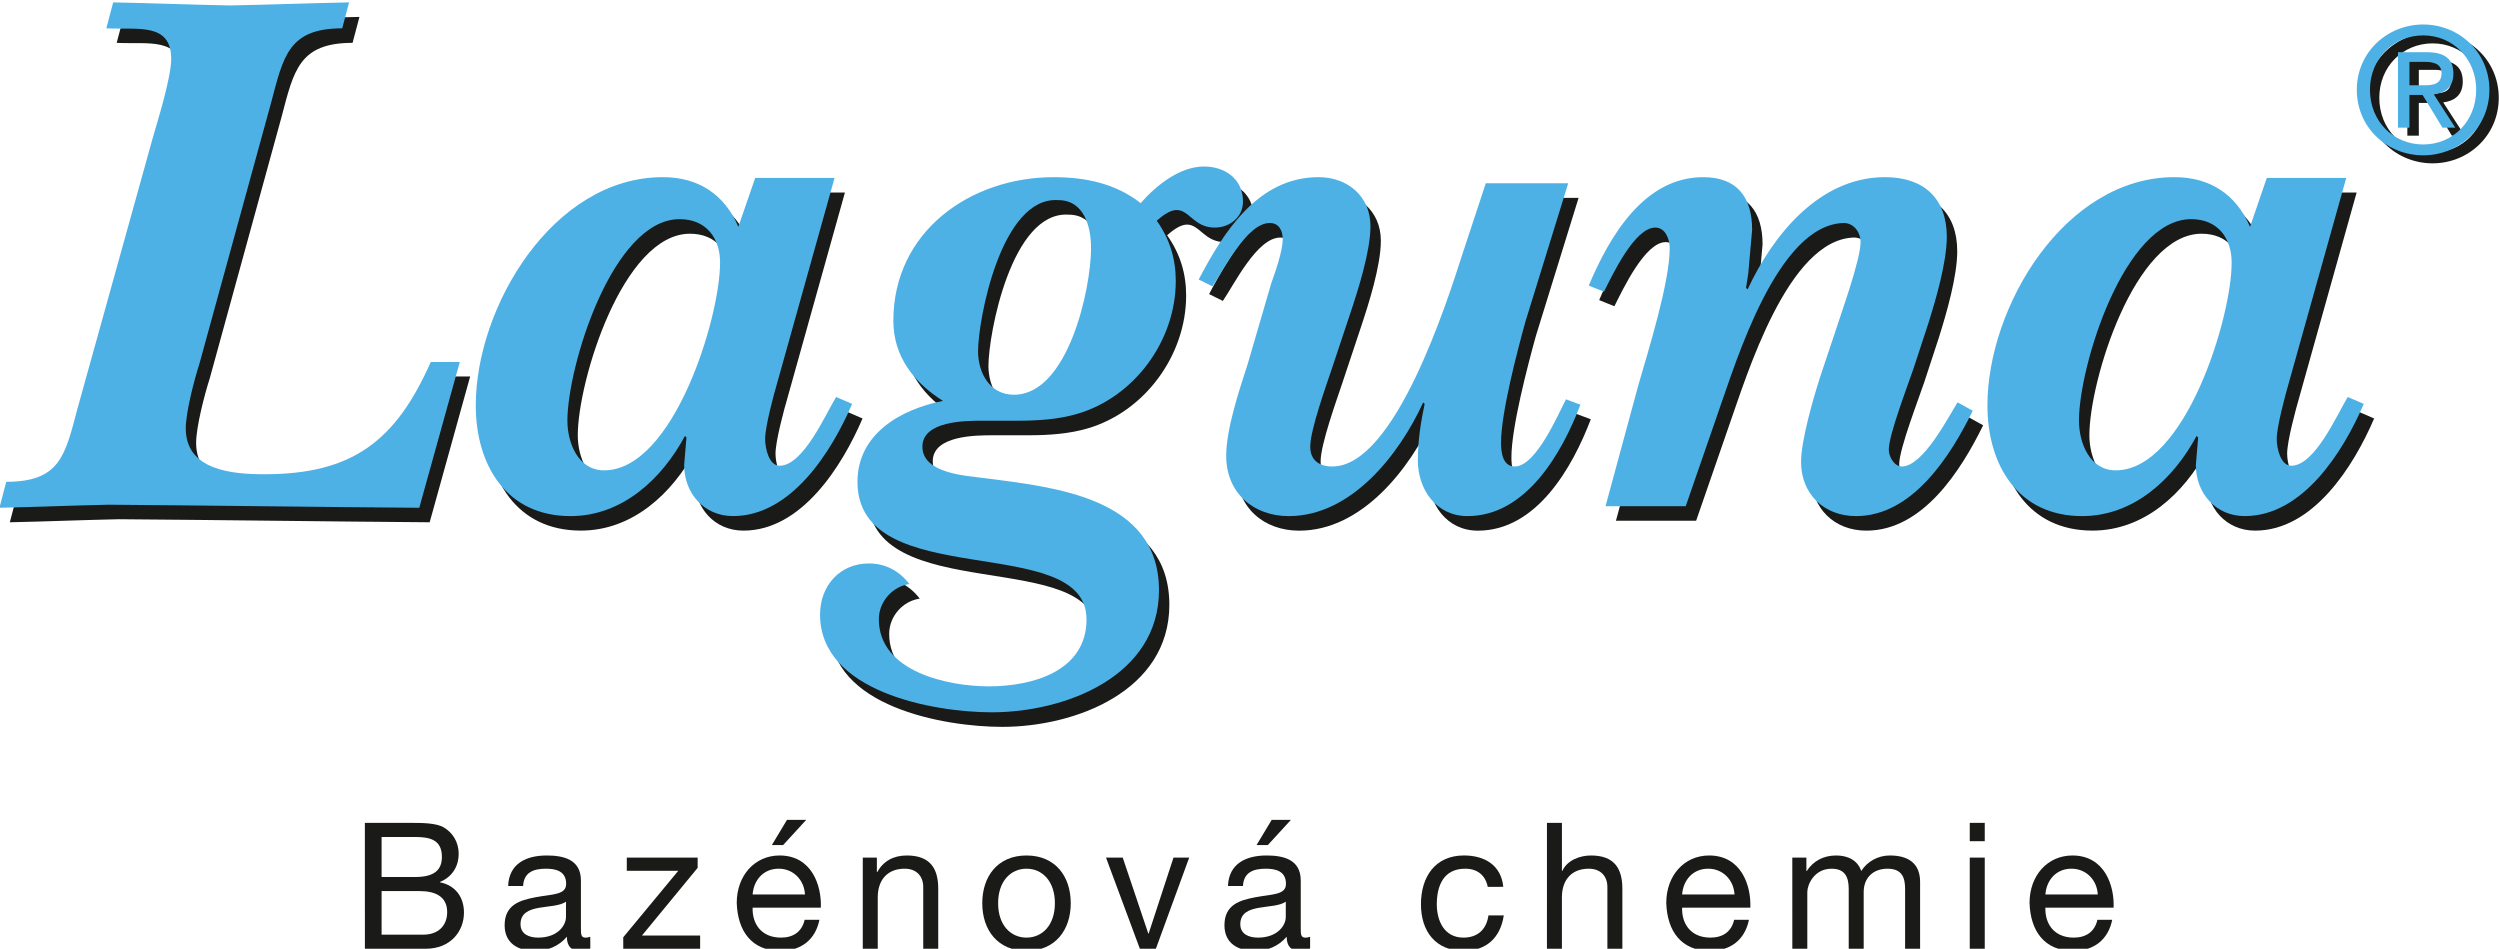 <?xml version="1.0" encoding="UTF-8" standalone="no"?>
<!-- Created with Inkscape (http://www.inkscape.org/) -->

<svg
   version="1.1"
   id="svg1792"
   width="147.566"
   height="56"
   viewBox="0 0 147.566 56"
   sodipodi:docname="logo.svg"
   inkscape:version="1.2 (dc2aeda, 2022-05-15)"
   xmlns:inkscape="http://www.inkscape.org/namespaces/inkscape"
   xmlns:sodipodi="http://sodipodi.sourceforge.net/DTD/sodipodi-0.dtd"
   xmlns="http://www.w3.org/2000/svg"
   xmlns:svg="http://www.w3.org/2000/svg">
  <defs
     id="defs1796" />
  <sodipodi:namedview
     id="namedview1794"
     pagecolor="#505050"
     bordercolor="#eeeeee"
     borderopacity="1"
     inkscape:showpageshadow="0"
     inkscape:pageopacity="0"
     inkscape:pagecheckerboard="0"
     inkscape:deskcolor="#505050"
     showgrid="false"
     inkscape:zoom="0.66915869"
     inkscape:cx="301.8716"
     inkscape:cy="141.22211"
     inkscape:window-width="1680"
     inkscape:window-height="997"
     inkscape:window-x="0"
     inkscape:window-y="25"
     inkscape:window-maximized="1"
     inkscape:current-layer="g1800">
    <inkscape:page
       x="0"
       y="0"
       id="page1798"
       width="147.566"
       height="56" />
  </sodipodi:namedview>
  <g
     id="g1800"
     inkscape:groupmode="layer"
     inkscape:label="Page 1"
     transform="matrix(1.333,0,0,-1.333,-138.046,557.456)">
    <path
       d="m 104.297,396.218 c 2.368,0 2.604,1.15 3.146,3.212 l 3.347,12.037 c 0.236,0.809 0.81,2.668 0.81,3.479 0,1.623 -1.486,1.285 -2.873,1.353 l 0.304,1.149 c 1.725,-0.033 3.45,-0.102 5.173,-0.135 1.757,0.033 3.549,0.102 5.273,0.135 l -0.305,-1.149 c -2.365,0 -2.602,-1.218 -3.144,-3.278 l -3.176,-11.564 c -0.237,-0.739 -0.607,-2.161 -0.607,-2.873 0,-1.859 2.061,-2.029 3.48,-2.029 3.888,0 5.813,1.455 7.369,4.971 h 1.285 l -1.793,-6.456 c -4.597,0.034 -9.159,0.101 -13.757,0.135 -1.622,-0.034 -3.21,-0.101 -4.834,-0.135 z"
       style="fill:#1a1a18;fill-opacity:1;fill-rule:nonzero;stroke:none;stroke-width:0.174"
       id="path1802" />
    <path
       d="m 129.145,398.923 c 0,-0.981 0.474,-2.199 1.624,-2.199 3.075,0 5.137,6.762 5.137,9.196 0,1.083 -0.607,1.927 -1.792,1.927 -2.974,0 -4.969,-6.527 -4.969,-8.924 z m 8.316,10.749 v 0 h 3.514 l -2.534,-9.058 c -0.17,-0.575 -0.54,-1.961 -0.54,-2.502 0,-0.406 0.167,-1.183 0.642,-1.183 1.047,0 2.026,2.264 2.502,3.043 l 0.71,-0.306 c -0.914,-2.127 -2.705,-4.966 -5.275,-4.966 -1.286,0 -2.164,1.013 -2.164,2.263 l 0.101,1.217 -0.066,0.07 c -1.014,-1.893 -2.771,-3.549 -5.071,-3.549 -2.839,0 -4.193,2.263 -4.193,4.902 0,4.361 3.415,10.107 8.284,10.107 1.588,0 2.738,-0.777 3.343,-2.198 z"
       style="fill:#1a1a18;fill-opacity:1;fill-rule:nonzero;stroke:none;stroke-width:0.174"
       id="path1804" />
    <path
       d="m 147.329,402.001 c 0,-0.947 0.508,-1.928 1.589,-1.928 2.399,0 3.415,4.699 3.415,6.49 0,0.946 -0.302,2.128 -1.454,2.128 -2.535,0.17 -3.549,-5.306 -3.549,-6.69 z m 4.801,-11.869 v 0 c 0,3.924 -10.141,1.118 -10.141,6.086 0,2.132 1.927,3.212 3.784,3.582 -1.284,0.814 -2.196,1.962 -2.196,3.55 0,3.956 3.413,6.356 7.1,6.356 1.384,0 2.735,-0.271 3.852,-1.149 0.677,0.776 1.725,1.622 2.807,1.622 0.913,0 1.724,-0.541 1.724,-1.554 0,-0.679 -0.575,-1.151 -1.252,-1.151 -0.913,0 -1.116,0.778 -1.688,0.778 -0.304,0 -0.645,-0.269 -0.879,-0.473 0.575,-0.811 0.843,-1.69 0.843,-2.669 0,-2.637 -1.824,-5.14 -4.361,-5.884 -0.811,-0.237 -1.688,-0.304 -2.635,-0.304 h -1.554 c -0.745,0 -2.67,0 -2.67,-1.151 0,-1.182 1.925,-1.283 2.702,-1.386 3.112,-0.403 7.774,-0.842 7.774,-4.968 0,-3.821 -4.157,-5.407 -7.401,-5.407 -2.605,0 -7.607,0.912 -7.607,4.326 0,1.283 0.878,2.264 2.163,2.264 0.746,0 1.354,-0.339 1.793,-0.912 -0.745,-0.102 -1.354,-0.777 -1.354,-1.559 0,-2.329 3.075,-2.971 4.868,-2.971 1.894,0 4.327,0.642 4.327,2.971"
       style="fill:#1a1a18;fill-opacity:1;fill-rule:nonzero;stroke:none;stroke-width:0.174"
       id="path1806" />
    <path
       d="m 171.57,403.319 c -0.374,-1.354 -1.083,-4.057 -1.083,-5.376 0,-0.405 0.068,-1.048 0.608,-1.048 0.949,0 1.927,2.332 2.268,2.974 l 0.639,-0.237 c -0.808,-2.129 -2.399,-4.934 -5,-4.934 -1.386,0 -2.198,1.181 -2.198,2.468 0,0.877 0.135,1.722 0.301,2.498 l -0.065,0.069 c -1.048,-2.3 -3.178,-5.035 -5.952,-5.035 -1.553,0 -2.77,1.013 -2.77,2.67 0,1.185 0.575,2.905 0.949,4.056 l 1.045,3.582 c 0.169,0.474 0.508,1.421 0.508,1.962 0,0.372 -0.167,0.709 -0.573,0.709 -1.017,0 -2.03,-2.062 -2.537,-2.806 l -0.61,0.303 c 1.118,2.131 2.638,4.531 5.307,4.531 1.288,0 2.299,-0.847 2.299,-2.164 0,-1.115 -0.539,-2.808 -0.912,-3.921 l -0.81,-2.433 c -0.237,-0.711 -0.945,-2.671 -0.945,-3.416 0,-0.606 0.404,-0.877 0.98,-0.877 2.771,0 5.072,7.268 5.779,9.466 l 1.015,3.075 h 3.649 z"
       style="fill:#1a1a18;fill-opacity:1;fill-rule:nonzero;stroke:none;stroke-width:0.174"
       id="path1808" />
    <path
       d="m 176.573,400.512 c 0.438,1.52 1.384,4.53 1.384,6.051 0,0.373 -0.172,0.912 -0.64,0.912 -0.915,0 -1.895,-2.095 -2.27,-2.839 l -0.674,0.271 c 0.914,2.163 2.437,4.801 5.072,4.801 1.489,0 2.163,-0.879 2.163,-2.333 l -0.171,-1.926 -0.099,-0.642 0.069,-0.07 c 1.114,2.403 3.177,4.972 6.085,4.972 1.724,0 2.736,-0.945 2.736,-2.638 0,-1.115 -0.472,-2.738 -0.811,-3.818 l -0.643,-1.962 c -0.234,-0.709 -1.116,-2.974 -1.116,-3.652 0,-0.304 0.239,-0.743 0.578,-0.743 0.945,0 2.061,2.196 2.468,2.839 l 0.672,-0.371 c -0.979,-1.995 -2.668,-4.665 -5.17,-4.665 -1.417,0 -2.433,0.981 -2.433,2.398 0,0.947 0.539,2.806 0.842,3.751 l 0.678,2.029 c 0.269,0.845 1.116,3.176 1.116,3.954 0,0.441 -0.304,0.847 -0.747,0.847 -2.937,-0.069 -4.766,-6.153 -5.51,-8.248 l -1.486,-4.293 h -3.551 z"
       style="fill:#1a1a18;fill-opacity:1;fill-rule:nonzero;stroke:none;stroke-width:0.174"
       id="path1810" />
    <path
       d="m 196.08,398.923 c 0,-0.981 0.472,-2.199 1.623,-2.199 3.075,0 5.138,6.762 5.138,9.196 0,1.083 -0.608,1.927 -1.791,1.927 -2.975,0 -4.97,-6.527 -4.97,-8.924 z m 8.317,10.749 v 0 h 3.517 l -2.537,-9.058 c -0.168,-0.575 -0.54,-1.961 -0.54,-2.502 0,-0.406 0.168,-1.183 0.643,-1.183 1.048,0 2.027,2.264 2.5,3.043 l 0.71,-0.306 c -0.913,-2.127 -2.704,-4.966 -5.271,-4.966 -1.286,0 -2.165,1.013 -2.165,2.263 l 0.102,1.217 -0.069,0.07 c -1.016,-1.893 -2.772,-3.549 -5.071,-3.549 -2.839,0 -4.191,2.263 -4.191,4.902 0,4.361 3.413,10.107 8.281,10.107 1.589,0 2.739,-0.777 3.347,-2.198 z"
       style="fill:#1a1a18;fill-opacity:1;fill-rule:nonzero;stroke:none;stroke-width:0.174"
       id="path1812" />
    <path
       d="m 211.273,414.066 c 0.43,0 0.815,0.033 0.815,0.546 0,0.414 -0.378,0.491 -0.731,0.491 h -0.689 v -1.037 z m -0.605,-1.876 v 0 h -0.508 v 3.342 h 1.274 c 0.789,0 1.18,-0.291 1.18,-0.951 0,-0.599 -0.375,-0.859 -0.866,-0.918 l 0.95,-1.473 h -0.568 l -0.881,1.448 h -0.582 z m 0.611,-0.744 v 0 c 1.31,0 2.344,1.027 2.344,2.422 0,1.373 -1.035,2.408 -2.344,2.408 -1.326,0 -2.361,-1.035 -2.361,-2.408 0,-1.395 1.035,-2.422 2.361,-2.422 z m -2.942,2.422 v 0 c 0,1.664 1.348,2.891 2.942,2.891 1.581,0 2.929,-1.226 2.929,-2.891 0,-1.678 -1.348,-2.904 -2.929,-2.904 -1.594,0 -2.942,1.226 -2.942,2.904"
       style="fill:#1a1a18;fill-opacity:1;fill-rule:nonzero;stroke:none;stroke-width:0.174"
       id="path1814" />
    <path
       d="m 103.837,396.862 c 2.368,0 2.604,1.15 3.146,3.212 l 3.347,12.036 c 0.236,0.809 0.811,2.669 0.811,3.479 0,1.623 -1.486,1.285 -2.873,1.353 l 0.304,1.149 c 1.725,-0.033 3.45,-0.103 5.173,-0.135 1.757,0.032 3.549,0.102 5.273,0.135 l -0.305,-1.149 c -2.365,0 -2.602,-1.218 -3.144,-3.278 l -3.176,-11.565 c -0.237,-0.738 -0.607,-2.161 -0.607,-2.873 0,-1.859 2.061,-2.029 3.48,-2.029 3.888,0 5.812,1.455 7.369,4.971 h 1.285 l -1.794,-6.456 c -4.597,0.034 -9.159,0.101 -13.757,0.136 -1.622,-0.035 -3.21,-0.102 -4.834,-0.136 z"
       style="fill:#4db1e5;fill-opacity:1;fill-rule:nonzero;stroke:none;stroke-width:0.174"
       id="path1816" />
    <path
       d="m 128.685,399.568 c 0,-0.981 0.474,-2.199 1.624,-2.199 3.075,0 5.137,6.762 5.137,9.196 0,1.083 -0.607,1.927 -1.792,1.927 -2.974,0 -4.969,-6.527 -4.969,-8.924 z m 8.316,10.749 v 0 h 3.514 l -2.534,-9.057 c -0.17,-0.576 -0.54,-1.96 -0.54,-2.503 0,-0.406 0.167,-1.183 0.642,-1.183 1.046,0 2.026,2.265 2.501,3.043 l 0.71,-0.306 c -0.914,-2.127 -2.705,-4.967 -5.275,-4.967 -1.286,0 -2.164,1.013 -2.164,2.262 l 0.102,1.217 -0.066,0.07 c -1.014,-1.894 -2.771,-3.55 -5.071,-3.55 -2.839,0 -4.192,2.262 -4.192,4.902 0,4.361 3.415,10.107 8.284,10.107 1.588,0 2.738,-0.777 3.343,-2.198 z"
       style="fill:#4db1e5;fill-opacity:1;fill-rule:nonzero;stroke:none;stroke-width:0.174"
       id="path1818" />
    <path
       d="m 146.87,402.645 c 0,-0.947 0.508,-1.928 1.589,-1.928 2.399,0 3.414,4.699 3.414,6.491 0,0.946 -0.302,2.127 -1.454,2.127 -2.535,0.171 -3.549,-5.306 -3.549,-6.69 z m 4.801,-11.869 v 0 c 0,3.924 -10.141,1.118 -10.141,6.086 0,2.132 1.927,3.212 3.784,3.583 -1.284,0.814 -2.195,1.961 -2.195,3.55 0,3.955 3.413,6.356 7.099,6.356 1.384,0 2.735,-0.271 3.852,-1.149 0.677,0.776 1.725,1.622 2.807,1.622 0.913,0 1.724,-0.541 1.724,-1.554 0,-0.679 -0.574,-1.151 -1.252,-1.151 -0.913,0 -1.115,0.778 -1.688,0.778 -0.304,0 -0.644,-0.269 -0.879,-0.473 0.575,-0.81 0.843,-1.69 0.843,-2.669 0,-2.637 -1.824,-5.14 -4.361,-5.884 -0.81,-0.237 -1.688,-0.304 -2.635,-0.304 h -1.554 c -0.745,0 -2.67,0 -2.67,-1.151 0,-1.182 1.925,-1.283 2.702,-1.386 3.112,-0.403 7.774,-0.841 7.774,-4.968 0,-3.821 -4.157,-5.407 -7.401,-5.407 -2.605,0 -7.607,0.912 -7.607,4.326 0,1.283 0.879,2.265 2.163,2.265 0.746,0 1.354,-0.339 1.794,-0.912 -0.745,-0.102 -1.354,-0.777 -1.354,-1.558 0,-2.329 3.075,-2.972 4.869,-2.972 1.894,0 4.328,0.643 4.328,2.972"
       style="fill:#4db1e5;fill-opacity:1;fill-rule:nonzero;stroke:none;stroke-width:0.174"
       id="path1820" />
    <path
       d="m 171.11,403.963 c -0.374,-1.354 -1.083,-4.057 -1.083,-5.376 0,-0.405 0.068,-1.047 0.608,-1.047 0.949,0 1.927,2.332 2.268,2.974 l 0.639,-0.237 c -0.808,-2.128 -2.399,-4.934 -5,-4.934 -1.386,0 -2.198,1.182 -2.198,2.468 0,0.877 0.135,1.722 0.301,2.498 l -0.065,0.069 c -1.048,-2.3 -3.179,-5.036 -5.952,-5.036 -1.553,0 -2.77,1.013 -2.77,2.67 0,1.185 0.575,2.905 0.949,4.056 l 1.045,3.582 c 0.169,0.474 0.508,1.421 0.508,1.963 0,0.372 -0.167,0.709 -0.573,0.709 -1.016,0 -2.029,-2.062 -2.537,-2.805 l -0.61,0.303 c 1.118,2.131 2.638,4.531 5.307,4.531 1.288,0 2.299,-0.846 2.299,-2.165 0,-1.115 -0.539,-2.808 -0.912,-3.921 l -0.81,-2.432 c -0.237,-0.711 -0.945,-2.671 -0.945,-3.416 0,-0.606 0.404,-0.877 0.98,-0.877 2.771,0 5.072,7.268 5.779,9.466 l 1.015,3.075 h 3.649 z"
       style="fill:#4db1e5;fill-opacity:1;fill-rule:nonzero;stroke:none;stroke-width:0.174"
       id="path1822" />
    <path
       d="m 176.112,401.156 c 0.438,1.52 1.384,4.53 1.384,6.051 0,0.373 -0.171,0.912 -0.64,0.912 -0.915,0 -1.895,-2.095 -2.27,-2.839 l -0.675,0.27 c 0.914,2.163 2.437,4.801 5.072,4.801 1.489,0 2.163,-0.879 2.163,-2.333 l -0.171,-1.926 -0.099,-0.642 0.069,-0.07 c 1.114,2.403 3.177,4.972 6.085,4.972 1.724,0 2.736,-0.945 2.736,-2.638 0,-1.115 -0.472,-2.738 -0.811,-3.817 l -0.643,-1.962 c -0.234,-0.709 -1.115,-2.974 -1.115,-3.652 0,-0.303 0.239,-0.743 0.578,-0.743 0.945,0 2.061,2.197 2.468,2.839 l 0.672,-0.371 c -0.979,-1.995 -2.668,-4.665 -5.17,-4.665 -1.417,0 -2.433,0.981 -2.433,2.399 0,0.947 0.539,2.806 0.842,3.751 l 0.678,2.029 c 0.269,0.845 1.116,3.176 1.116,3.953 0,0.441 -0.304,0.847 -0.747,0.847 -2.937,-0.069 -4.766,-6.153 -5.51,-8.248 l -1.486,-4.293 h -3.551 z"
       style="fill:#4db1e5;fill-opacity:1;fill-rule:nonzero;stroke:none;stroke-width:0.174"
       id="path1824" />
    <path
       d="m 195.619,399.568 c 0,-0.981 0.472,-2.199 1.623,-2.199 3.075,0 5.138,6.762 5.138,9.196 0,1.083 -0.608,1.927 -1.792,1.927 -2.974,0 -4.97,-6.527 -4.97,-8.924 z m 8.317,10.749 v 0 h 3.517 l -2.537,-9.057 c -0.168,-0.576 -0.54,-1.96 -0.54,-2.503 0,-0.406 0.168,-1.183 0.643,-1.183 1.048,0 2.027,2.265 2.501,3.043 l 0.71,-0.306 c -0.913,-2.127 -2.704,-4.967 -5.271,-4.967 -1.286,0 -2.165,1.013 -2.165,2.262 l 0.102,1.217 -0.069,0.07 c -1.016,-1.894 -2.772,-3.55 -5.071,-3.55 -2.839,0 -4.191,2.262 -4.191,4.902 0,4.361 3.413,10.107 8.281,10.107 1.589,0 2.739,-0.777 3.347,-2.198 z"
       style="fill:#4db1e5;fill-opacity:1;fill-rule:nonzero;stroke:none;stroke-width:0.174"
       id="path1826" />
    <path
       d="m 210.858,414.42 c 0.43,0 0.815,0.033 0.815,0.546 0,0.414 -0.378,0.491 -0.731,0.491 h -0.689 v -1.037 z m -0.605,-1.877 v 0 h -0.508 v 3.342 h 1.274 c 0.789,0 1.18,-0.291 1.18,-0.951 0,-0.599 -0.375,-0.859 -0.867,-0.918 l 0.951,-1.473 h -0.568 l -0.881,1.449 h -0.582 z m 0.611,-0.744 v 0 c 1.31,0 2.344,1.027 2.344,2.422 0,1.373 -1.035,2.408 -2.344,2.408 -1.326,0 -2.36,-1.034 -2.36,-2.408 0,-1.394 1.035,-2.422 2.36,-2.422 z m -2.942,2.422 v 0 c 0,1.664 1.348,2.891 2.942,2.891 1.581,0 2.929,-1.226 2.929,-2.891 0,-1.678 -1.348,-2.903 -2.929,-2.903 -1.594,0 -2.942,1.225 -2.942,2.903"
       style="fill:#4db1e5;fill-opacity:1;fill-rule:nonzero;stroke:none;stroke-width:0.174"
       id="path1828" />
    <path
       d="m 119.717,381.759 h 2.021 c 0.492,0 1.14,0 1.476,-0.203 0.367,-0.218 0.656,-0.617 0.656,-1.163 0,-0.593 -0.312,-1.038 -0.827,-1.249 v -0.016 c 0.687,-0.141 1.062,-0.656 1.062,-1.343 0,-0.82 -0.586,-1.6 -1.694,-1.6 h -2.693 z m 0.741,-2.397 v 0 h 1.483 c 0.843,0 1.187,0.304 1.187,0.89 0,0.772 -0.547,0.882 -1.187,0.882 h -1.483 z m 0,-2.552 v 0 h 1.858 c 0.64,0 1.046,0.39 1.046,0.999 0,0.726 -0.585,0.929 -1.21,0.929 h -1.694 z"
       style="fill:#1a1a18;fill-opacity:1;fill-rule:nonzero;stroke:none;stroke-width:0.174"
       id="path1830" />
    <path
       d="m 129.7,376.201 c -0.117,-0.07 -0.265,-0.109 -0.476,-0.109 -0.344,0 -0.562,0.188 -0.562,0.625 -0.367,-0.429 -0.859,-0.625 -1.421,-0.625 -0.734,0 -1.335,0.329 -1.335,1.132 0,0.914 0.679,1.109 1.366,1.241 0.734,0.141 1.358,0.093 1.358,0.593 0,0.578 -0.476,0.672 -0.898,0.672 -0.562,0 -0.976,-0.172 -1.007,-0.765 h -0.664 c 0.039,0.999 0.812,1.35 1.709,1.35 0.726,0 1.514,-0.164 1.514,-1.109 v -2.076 c 0,-0.313 0,-0.453 0.211,-0.453 0.054,0 0.117,0.008 0.203,0.039 z m -1.077,2.069 v 0 c -0.258,-0.187 -0.757,-0.195 -1.202,-0.273 -0.437,-0.078 -0.812,-0.234 -0.812,-0.726 0,-0.437 0.375,-0.593 0.78,-0.593 0.874,0 1.233,0.546 1.233,0.913 z"
       style="fill:#1a1a18;fill-opacity:1;fill-rule:nonzero;stroke:none;stroke-width:0.174"
       id="path1832" />
    <path
       d="m 131.158,376.693 2.436,2.943 h -2.279 v 0.585 h 3.138 v -0.453 l -2.466,-2.997 h 2.576 v -0.585 h -3.404 z"
       style="fill:#1a1a18;fill-opacity:1;fill-rule:nonzero;stroke:none;stroke-width:0.174"
       id="path1834" />
    <path
       d="m 139.845,377.466 c -0.179,-0.889 -0.82,-1.374 -1.725,-1.374 -1.288,0 -1.897,0.89 -1.936,2.124 0,1.21 0.796,2.099 1.897,2.099 1.429,0 1.866,-1.335 1.827,-2.31 h -3.021 c -0.023,-0.703 0.375,-1.327 1.257,-1.327 0.546,0 0.929,0.265 1.046,0.788 z m -0.64,1.124 v 0 c -0.031,0.632 -0.507,1.14 -1.163,1.14 -0.695,0 -1.108,-0.524 -1.155,-1.14 z m -0.796,3.302 v 0 h 0.851 l -1.023,-1.116 h -0.499 z"
       style="fill:#1a1a18;fill-opacity:1;fill-rule:nonzero;stroke:none;stroke-width:0.174"
       id="path1836" />
    <path
       d="m 141.765,380.221 h 0.624 v -0.639 h 0.016 c 0.281,0.499 0.734,0.733 1.311,0.733 1.062,0 1.39,-0.609 1.39,-1.475 v -2.654 h -0.664 v 2.732 c 0,0.491 -0.312,0.812 -0.819,0.812 -0.804,0 -1.195,-0.539 -1.195,-1.265 v -2.279 h -0.663 z"
       style="fill:#1a1a18;fill-opacity:1;fill-rule:nonzero;stroke:none;stroke-width:0.174"
       id="path1838" />
    <path
       d="m 149.015,380.315 c 1.28,0 1.959,-0.928 1.959,-2.115 0,-1.179 -0.679,-2.108 -1.959,-2.108 -1.28,0 -1.959,0.929 -1.959,2.108 0,1.187 0.679,2.115 1.959,2.115 z m 0,-3.637 v 0 c 0.695,0 1.257,0.546 1.257,1.522 0,0.983 -0.562,1.53 -1.257,1.53 -0.694,0 -1.257,-0.547 -1.257,-1.53 0,-0.976 0.562,-1.522 1.257,-1.522"
       style="fill:#1a1a18;fill-opacity:1;fill-rule:nonzero;stroke:none;stroke-width:0.174"
       id="path1840" />
    <path
       d="m 154.744,376.186 h -0.71 l -1.499,4.035 h 0.741 l 1.132,-3.364 h 0.015 l 1.101,3.364 h 0.695 z"
       style="fill:#1a1a18;fill-opacity:1;fill-rule:nonzero;stroke:none;stroke-width:0.174"
       id="path1842" />
    <path
       d="m 161.573,376.201 c -0.117,-0.07 -0.266,-0.109 -0.476,-0.109 -0.343,0 -0.562,0.188 -0.562,0.625 -0.367,-0.429 -0.859,-0.625 -1.42,-0.625 -0.734,0 -1.335,0.329 -1.335,1.132 0,0.914 0.679,1.109 1.366,1.241 0.734,0.141 1.358,0.093 1.358,0.593 0,0.578 -0.476,0.672 -0.897,0.672 -0.562,0 -0.976,-0.172 -1.007,-0.765 h -0.664 c 0.039,0.999 0.812,1.35 1.709,1.35 0.726,0 1.514,-0.164 1.514,-1.109 v -2.076 c 0,-0.313 0,-0.453 0.211,-0.453 0.055,0 0.118,0.008 0.203,0.039 z m -1.077,2.069 v 0 c -0.258,-0.187 -0.757,-0.195 -1.202,-0.273 -0.437,-0.078 -0.812,-0.234 -0.812,-0.726 0,-0.437 0.375,-0.593 0.781,-0.593 0.874,0 1.233,0.546 1.233,0.913 z m -0.624,3.622 v 0 h 0.851 l -1.023,-1.116 h -0.499 z"
       style="fill:#1a1a18;fill-opacity:1;fill-rule:nonzero;stroke:none;stroke-width:0.174"
       id="path1844" />
    <path
       d="m 169.439,378.926 c -0.101,0.508 -0.453,0.804 -0.999,0.804 -0.96,0 -1.257,-0.757 -1.257,-1.577 0,-0.741 0.336,-1.475 1.179,-1.475 0.64,0 1.023,0.374 1.108,0.984 h 0.679 c -0.148,-0.984 -0.764,-1.569 -1.779,-1.569 -1.234,0 -1.889,0.859 -1.889,2.061 0,1.21 0.625,2.162 1.905,2.162 0.913,0 1.647,-0.429 1.741,-1.389 z"
       style="fill:#1a1a18;fill-opacity:1;fill-rule:nonzero;stroke:none;stroke-width:0.174"
       id="path1846" />
    <path
       d="m 172.061,381.759 h 0.663 v -2.131 h 0.015 c 0.219,0.484 0.789,0.687 1.272,0.687 1.061,0 1.389,-0.609 1.389,-1.475 v -2.654 h -0.663 v 2.732 c 0,0.491 -0.312,0.812 -0.82,0.812 -0.804,0 -1.194,-0.539 -1.194,-1.265 v -2.279 h -0.663 z"
       style="fill:#1a1a18;fill-opacity:1;fill-rule:nonzero;stroke:none;stroke-width:0.174"
       id="path1848" />
    <path
       d="m 181.005,377.466 c -0.18,-0.889 -0.82,-1.374 -1.725,-1.374 -1.288,0 -1.897,0.89 -1.936,2.124 0,1.21 0.796,2.099 1.897,2.099 1.429,0 1.866,-1.335 1.826,-2.31 h -3.021 c -0.023,-0.703 0.374,-1.327 1.257,-1.327 0.546,0 0.929,0.265 1.046,0.788 z m -0.64,1.124 v 0 c -0.031,0.632 -0.508,1.14 -1.163,1.14 -0.695,0 -1.109,-0.524 -1.156,-1.14 z"
       style="fill:#1a1a18;fill-opacity:1;fill-rule:nonzero;stroke:none;stroke-width:0.174"
       id="path1850" />
    <path
       d="m 182.925,380.221 h 0.624 v -0.593 h 0.016 c 0.296,0.453 0.749,0.687 1.304,0.687 0.491,0 0.944,-0.195 1.108,-0.687 0.273,0.429 0.75,0.687 1.265,0.687 0.804,0 1.342,-0.336 1.342,-1.171 v -2.959 h -0.664 v 2.646 c 0,0.5 -0.133,0.898 -0.78,0.898 -0.64,0 -1.054,-0.406 -1.054,-1.03 v -2.514 h -0.663 v 2.646 c 0,0.524 -0.164,0.898 -0.757,0.898 -0.788,0 -1.077,-0.726 -1.077,-1.03 v -2.514 h -0.663 z"
       style="fill:#1a1a18;fill-opacity:1;fill-rule:nonzero;stroke:none;stroke-width:0.174"
       id="path1852" />
    <path
       d="m 191.447,380.947 h -0.664 v 0.812 h 0.664 z m -0.664,-0.726 v 0 h 0.664 v -4.035 h -0.664 z"
       style="fill:#1a1a18;fill-opacity:1;fill-rule:nonzero;stroke:none;stroke-width:0.174"
       id="path1854" />
    <path
       d="m 197.091,377.466 c -0.18,-0.889 -0.82,-1.374 -1.725,-1.374 -1.288,0 -1.897,0.89 -1.936,2.124 0,1.21 0.797,2.099 1.897,2.099 1.429,0 1.866,-1.335 1.826,-2.31 h -3.021 c -0.023,-0.703 0.375,-1.327 1.257,-1.327 0.546,0 0.929,0.265 1.046,0.788 z m -0.64,1.124 v 0 c -0.031,0.632 -0.508,1.14 -1.163,1.14 -0.695,0 -1.109,-0.524 -1.156,-1.14 z"
       style="fill:#1a1a18;fill-opacity:1;fill-rule:nonzero;stroke:none;stroke-width:0.174"
       id="path1856" />
  </g>
</svg>
